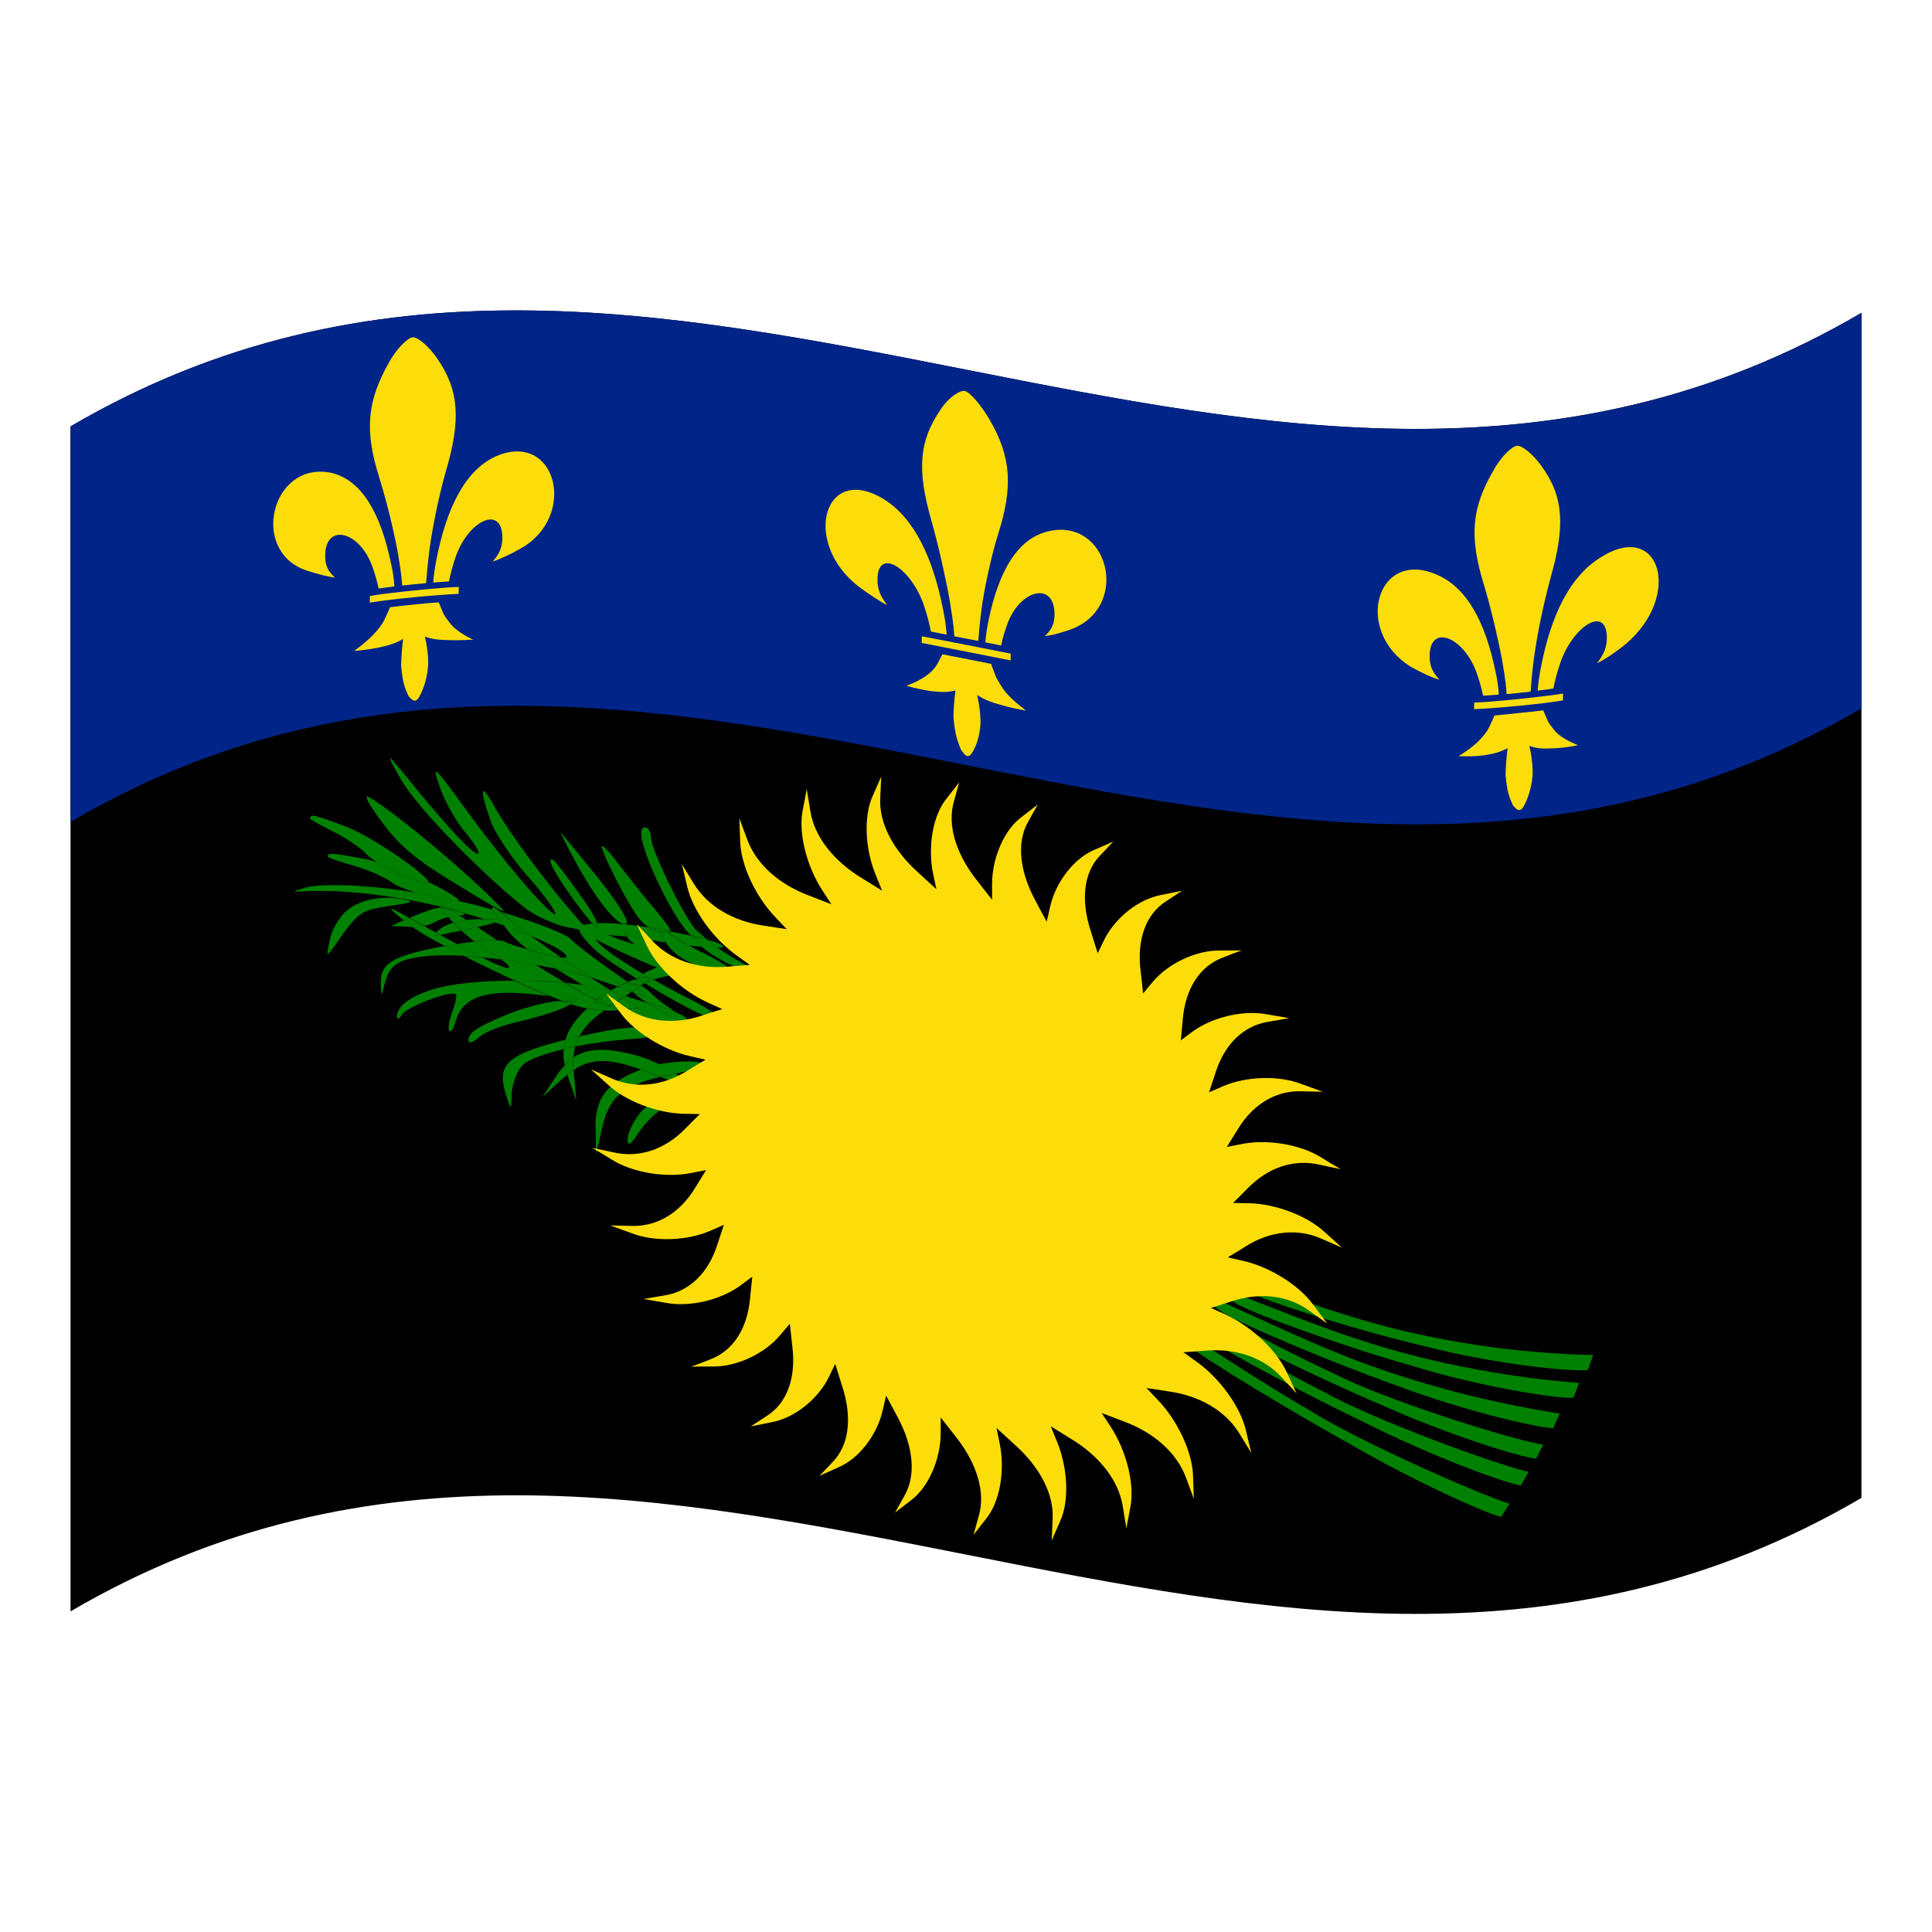 <?xml version="1.0" encoding="utf-8"?>
<!-- Generator: Adobe Illustrator 24.2.0, SVG Export Plug-In . SVG Version: 6.00 Build 0)  -->
<svg version="1.1" id="Layer_1" xmlns="http://www.w3.org/2000/svg" xmlns:xlink="http://www.w3.org/1999/xlink" x="0px" y="0px"
	 viewBox="0 0 1260 1260" style="enable-background:new 0 0 1260 1260;" xml:space="preserve">
<style type="text/css">
	.st0{fill:#002488;}
	.st1{fill:#008000;}
	.st2{fill:#FCDD09;}
</style>
<g>
	<path d="M46,278.1v772.8c389.3-228,778.7,153.9,1168-74V204C824.7,432,435.3,50.2,46,278.1z"/>
	<path class="st0" d="M46,278.1v257.9c389.3-228,778.7,153.9,1168-74V204.1C824.7,432,435.3,50.2,46,278.1z"/>
	<path class="st1" d="M416.2,616.3c-5.4-0.8-17.8-5.5-27.4-9.8c-9.6-4.3-17.7-7.4-18.2-6.8c-1.9,1.7-1.3,2.1,19.9,13.9
		c17.7,9.7,68.2,30.8,68.2,27.5C459,637.2,425.6,617.4,416.2,616.3z"/>
	<path class="st1" d="M436.4,608.2c0.4-0.1,0.8-0.4,0.8-0.8l-2.3-0.4L436.4,608.2z"/>
	<path class="st1" d="M434.9,606.8l2.3,0.4c0.1-1.7-3.3-5.9-10.9-15.2c-7.9-9-18.3-22.5-23.8-29.7c-5.5-7.2-10.1-11.9-10.1-10.4
		c0,3.9,14.1,32.1,22.4,44.4c2.1,3.3,4.8,6.1,8,8.4c2.6,0.4,5.3,0.8,8,1.4C429.7,602.5,430.7,603.1,434.9,606.8z"/>
	<path class="st1" d="M431.3,608c-0.2-0.7-0.5-1.4-0.6-1.9c-2.8-0.5-5.5-0.9-8-1.4c2.4,1.7,5.3,2.8,8.2,3.2L431.3,608z"/>
	<path class="st1" d="M389.5,602c-1,0-2.1,0.1-3,0.2c1.4,1.5,2.5,2.3,3.1,2.3C390.2,604.5,390.1,603.6,389.5,602z"/>
	<path class="st1" d="M362.5,631.8c8.4,1.8,16.4,3.8,22.9,5.8c-6.4-4.2-13-8.7-19.5-13.1c-4.7-0.7-13.5-2.9-21.4-5
		C350.3,623.7,356.2,627.9,362.5,631.8z"/>
	<path class="st1" d="M380.4,603.4c-2.3-2.6-4.5-5.1-6.7-7.8c-17-19.2-43-54.4-51.2-69.5c-9.1-16.6-10.1-12.3-2.6,9
		c2.9,8.5,14.4,25.5,25.5,37.8c11.2,12.7,18.4,23.4,16.6,23.3c-4.6-0.3-34.9-36.3-56.5-66c-23.5-32.4-24.5-33.1-18-15.1
		c3.2,8.7,10.4,21.5,16.6,28.4c5.8,7.2,9.4,13.2,7.6,13.3c-3.6,0.1-19.5-17.2-39.3-41.2c-5.4-7-13-15.9-16.3-19.7
		c-3.6-4.2-1,1.6,5.5,12.6c11.1,19.4,56.5,65,81.8,84.4c6.9,5,19.1,10.4,26.7,11.8c2.6,0.5,5.3,1,7.8,1.6c0-0.2-0.1-0.3-0.1-0.5
		C377.9,604.8,378.7,604,380.4,603.4z"/>
	<path class="st1" d="M380.4,603.4c-1.6,0.6-2.6,1.5-2.6,2.5c0,0.2,0.1,0.3,0.1,0.5c2.1,0.4,4.1,0.8,6.2,1.3
		C382.9,606.2,381.7,604.7,380.4,603.4z"/>
	<path class="st1" d="M452.5,610.1c0,0.1,0.1,0.3,0.2,0.5c1.5,0.3,2.9,0.7,4.2,1c0.4-0.5-0.7-2.1-3.3-5.4
		C451.8,605,452,606.5,452.5,610.1z"/>
	<path class="st1" d="M452.5,610.1c-0.5-3.7-0.7-5.1,1.1-3.9l-0.5-0.6c-9-11.5-28.4-51.7-28.4-58.8c0-4-1.8-7-3.9-7.2
		c-2.6-0.2-3.3,3.3-1.9,9.1c4.8,19.5,23.9,55.8,32,61.4l1.9,0.4C452.7,610.5,452.6,610.3,452.5,610.1z"/>
	<path class="st1" d="M430.7,606.1c0.2,0.5,0.4,1.2,0.6,1.9c2.4,0.2,4.1,0.4,5,0.1l-1.4-1.3C433.5,606.6,432.1,606.3,430.7,606.1z"
		/>
	<path class="st1" d="M457,611.6c1.4,0.3,2.8,0.7,3.9,1c-0.3-0.3-0.7-0.5-0.9-0.8c-2-2-4.1-3.9-6.3-5.7
		C456.2,609.5,457.5,611.1,457,611.6z"/>
	<path class="st1" d="M452.8,611.1c-0.1-0.1-0.1-0.3-0.1-0.4l-1.9-0.4c0.3,0.3,0.7,0.5,1.1,0.6L452.8,611.1z"/>
	<path class="st1" d="M452.8,611.1c2.4,0.6,3.7,0.9,4.1,0.5c-1.3-0.3-2.8-0.6-4.2-1C452.7,610.8,452.8,610.9,452.8,611.1z"/>
	<path class="st1" d="M430.7,606.1c1.3,0.2,2.8,0.5,4.2,0.7C430.7,603.1,429.7,602.5,430.7,606.1z"/>
	<path class="st1" d="M399.1,646.6l0.8,0.2c-0.5-0.3-1-0.6-1.4-0.9l-0.5,0.3C398.2,646.3,398.8,646.4,399.1,646.6z"/>
	<path class="st1" d="M461,612.7c-1.2-0.3-2.5-0.6-3.9-1c-0.3,0.4-1.6,0.1-4.1-0.5c0.6,1.8,2.5,4,5,6.4c3.3,0.4,6.7,0.5,10.1,0.5
		C465.2,616.1,462.7,614.3,461,612.7z"/>
	<path class="st1" d="M325.5,599.9c0.1,0.1,0.2,0.3,0.3,0.4C326,600.2,325.9,600,325.5,599.9z"/>
	<path class="st1" d="M483.7,627.8c-5.5-2.9-10.7-6.2-15.8-9.8c-3.4,0-6.7-0.2-10.1-0.5c3,2.6,6.2,4.9,9.7,6.9
		c7.8,4.7,17.8,9,22.9,10C496.4,635.5,494.9,633.7,483.7,627.8z"/>
	<path class="st1" d="M369.2,635.8c4,2.3,7.6,4.6,10.8,6.7c6.1,0.8,12.1,2.1,17.9,3.8l0.5-0.3c-4.1-2.5-8.4-5.4-13.1-8.4
		c-6.5-1.9-14.3-4-22.9-5.8C364.8,633.2,367,634.5,369.2,635.8z"/>
	<path class="st1" d="M391.1,650.6c2.2-1.6,4.4-3,6.8-4.4c-5.9-1.7-11.8-2.9-17.9-3.8C383.9,644.9,387.6,647.7,391.1,650.6z"/>
	<path class="st1" d="M416,642.3c-0.7-0.2-1.4-0.4-2.3-0.5C413.8,642.4,414.5,642.6,416,642.3z"/>
	<path class="st1" d="M413.7,641.8c0.7,0.1,1.5,0.3,2.3,0.5c1.4-0.3,2.9-0.7,4.2-1.3c-1.4-0.9-3-1.8-4.4-2.7h-0.1
		c-0.3,0.3-0.6,0.7-0.9,1.2C414.1,640.1,413.8,640.9,413.7,641.8z"/>
	<path class="st1" d="M413.7,641.8c0.1-0.8,0.4-1.6,0.9-2.3c0.3-0.4,0.6-0.8,0.9-1.2c-2.2,0.6-4.2,1.4-6.2,2.2
		c0.6,0.4,1.3,0.8,2,1.3C412.1,641.6,412.9,641.6,413.7,641.8z"/>
	<path class="st1" d="M441.8,631c-0.5,0.5-2.8-0.2-5.8-1.7c-2,0.2-3.9,0.5-5.9,1.2c-3.7,1.1-7.3,2.6-10.5,4.6
		c2.1,1.3,4.2,2.4,6.4,3.7c6.4-2,14.2-3.3,18.7-3c10.1,0.7,10.1,0.7,3.7-4c-2.1-1.4-4.5-2.2-7.1-2.3
		C442,630.1,442.2,630.7,441.8,631z"/>
	<path class="st1" d="M287.1,609.8l-2.8-1.5C282.5,610.1,283,610.5,287.1,609.8z"/>
	<path class="st1" d="M288.6,591.8c1.4,0.3,2.9,0.7,4.2,1l-1.6-0.9C290.2,591.8,289.4,591.7,288.6,591.8z"/>
	<path class="st1" d="M298.2,593.9c-2.3-0.9-4.6-1.7-7.1-2.1l1.6,0.9c2.7,0.7,5.5,1.4,8,2.1C300.1,594.7,299.3,594.3,298.2,593.9z"
		/>
	<path class="st1" d="M415.7,638.2L415.7,638.2L415.7,638.2L415.7,638.2z"/>
	<path class="st1" d="M363.2,701.2c-3.1,4.7-6.3,9.4-9.4,14.2c4-3.7,8-7.4,12.1-11c1.4-1.3,2.8-2.4,4.1-3.6
		c-0.7-2.1-1.2-4.2-1.6-6.1C366.4,696.8,364.7,698.9,363.2,701.2z"/>
	<path class="st1" d="M460.3,695c0-3.3-17-3.7-30.4-0.9c3.8,1.9,7.4,3.9,11,6.1C451.9,697.9,460.3,695.6,460.3,695z"/>
	<path class="st1" d="M370.2,701.6c1.9,5.5,3.8,11,5.7,16.5l-1.5-16.5c-0.1-1.3-0.2-2.5-0.3-3.8c-1.3,0.8-2.7,1.9-4,2.9
		C370,701.1,370.1,701.4,370.2,701.6z"/>
	<path class="st1" d="M418.2,697.5c-22.6,8.5-30.1,18.9-29.8,38l0.4,17.2c1.2-5.2,2.5-10.6,3.6-15.9c4.4-20.6,12.8-28.5,38.3-34.5
		c-2.3-0.8-4.7-1.8-7.2-2.7C421.7,698.9,420,698.2,418.2,697.5z"/>
	<path class="st1" d="M418.2,697.5c1.8,0.6,3.5,1.3,5.4,2c2.5,0.9,4.9,1.9,7.2,2.7c1.4-0.3,3-0.7,4.6-1c1.9-0.4,3.7-0.7,5.5-1.2
		c-3.5-2.2-7.2-4.3-10.9-6.1c-2.8,0.5-5.6,1.3-8.2,2.2C420.5,696.7,419.4,697.2,418.2,697.5z"/>
	<path class="st1" d="M374,697.9c11.8-7.9,23.3-7.8,44.3-0.3c1.1-0.4,2.3-0.8,3.4-1.3c2.7-0.9,5.5-1.7,8.2-2.2
		c-4.9-2.5-10.2-4.5-15.7-6c-19.1-5-31.1-4.6-40.4,1.7C373.7,692.5,373.8,695.2,374,697.9z"/>
	<path class="st1" d="M430.8,702.4c10.4,4,18.3,6.6,18.6,6.2c0.9-1.3-2.9-4.7-8.7-8.4c-1.8,0.4-3.6,0.7-5.5,1.2
		C433.8,701.6,432.2,702.1,430.8,702.4z"/>
	<path class="st1" d="M412.3,677.6c8.7-0.3,14.4-2.2,13.4-4.1c-2.9-4.8-14.4-5-46.6,2.1l-1.3,0.3c-1.1,2.1-2,4.3-2.6,6.5
		C387.4,680.1,399.8,678.4,412.3,677.6z"/>
	<path class="st1" d="M263.5,586.6c-15.1-3-30.3,0.4-38.5,8.4c-4.3,4-9.1,12.4-10.1,18.7c-2.2,10.8-2.2,10.8,3.6,2.8
		c15.1-21.7,16.3-22.7,34.9-25.6C268.6,588.8,270.7,588,263.5,586.6z"/>
	<path class="st1" d="M408.1,602.6c2.9-0.8-3.6-11.9-17.7-29.6c-12.6-15.5-23.5-28.8-24.5-29.9s2.9,6.9,8.7,17.5
		C388.4,586.3,402.4,604,408.1,602.6z"/>
	<path class="st1" d="M296,575.6c17,10.5,31.7,19.3,32.4,18.6c0.7-0.7-20-20.8-41.6-39c-21.6-18.5-44.2-35.2-47.1-35.7
		c-2.2-0.4,2.5,7.8,10.8,18.5C261.1,552.1,272.9,561.7,296,575.6z"/>
	<path class="st1" d="M470.6,634.7c13.1,2.8,7.1-3.8-11.2-12.8c-3.7-1.7-7.3-3.6-10.7-5.6c-4.3-0.6-9.3-1.3-14.7-2.2
		C439.1,623.4,452.7,630.8,470.6,634.7z"/>
	<path class="st1" d="M432,717.8c-4.3-0.4-10.8,3.2-15.1,8.8c-4.3,5.4-7.6,12.6-7.6,16.5c0,4.6,1.9,3.8,6.9-4
		c4-6.1,10.8-12.9,15.1-15.6C439.7,718.6,439.7,718.6,432,717.8z"/>
	<path class="st1" d="M368.3,694.7c1.6-1.8,3.6-3.5,5.7-4.9c0.2-2.5,0.5-4.9,1.2-7.3c-2.7,0.5-5.1,1-7.6,1.7
		C367.2,687.7,367.6,691.2,368.3,694.7z"/>
	<path class="st1" d="M279.4,575.7c0.1-0.1,0.2-0.2,0.2-0.3c-10.6-5.1-21.6-9.4-33-13C258,569,277.1,577.7,279.4,575.7z"/>
	<path class="st1" d="M279.6,575.4c0,0.1,0,0.3-0.1,0.4c-2.3,2-21.4-6.7-32.9-13.4c-3.2-0.9-6.4-1.8-9.7-2.4
		c-22.4-4.2-23.1-3.7-23.1-1.3c0,0.7,7.6,3.2,17,5.9s20.6,7.7,24.5,10.7c2.7,2.2,9.5,4.8,16.9,7.2c9,1.5,18.1,3.3,27.1,5.4
		C300.2,586.4,291.3,581,279.6,575.4z"/>
	<path class="st1" d="M368.3,694.7c0.4,2,1,4,1.6,6.1c1.3-1,2.7-2.1,4-2.9c-0.2-2.7-0.2-5.4-0.1-8.1
		C371.9,691.2,369.9,692.9,368.3,694.7z"/>
	<path class="st1" d="M379.2,584.9c-17.4-24.5-20.1-26.9-20.1-23c0,4.5,19.2,32,27.3,40.3c0.9-0.1,2-0.1,3-0.2
		C388.3,598.6,384.6,592.2,379.2,584.9z"/>
	<path class="st1" d="M257.1,593.4c-4.4-2.2-1.4,0.8,6.2,6.8l3.7-1.6C263,596.4,259.3,594.5,257.1,593.4z"/>
	<path class="st1" d="M321.3,593.3c1.8,0.5,3.6,1,5.3,1.5C321.9,591.2,320.2,590.8,321.3,593.3z"/>
	<path class="st1" d="M224,538.5c-20.6-7.8-21.3-7.4-21.8-4.8c-0.1,0.7,6.7,4.4,15.1,8.6s18.3,10.9,21.6,14.6
		c1.3,1.6,4.1,3.6,7.6,5.7c11.3,3.6,22.5,7.9,33.1,13C279.4,571,240.8,544.1,224,538.5z"/>
	<path class="st1" d="M330.5,715.7c2.9,8.6,2.9,8.2,3.2-2.8c0.4-6.1,3.6-14.7,7.2-18.3c3.4-3.4,13.1-7.1,26.7-10.4
		c0.2-2.1,0.6-4.1,1.2-6.1C328.2,688.3,323.8,695,330.5,715.7z"/>
	<path class="st1" d="M461,612.7c1.9,1.6,4.2,3.4,7,5.4C474.2,617.8,472.4,616,461,612.7z"/>
	<path class="st1" d="M367.6,684.1c2.4-0.5,4.9-1.2,7.6-1.7c0.6-2.3,1.4-4.4,2.6-6.5c-3.2,0.7-6.2,1.4-9,2.1
		C368.2,679.9,367.8,682,367.6,684.1z"/>
	<path class="st1" d="M248.4,643c0.4,7.1,0.4,7.1,2.2-0.3c3.2-13.6,8.7-17.4,29.3-19.3c7.6-0.5,15.2-0.5,22.9,0
		c-4.4-2.2-8.7-4.4-12.7-6.5C253.7,623.7,247.7,628.8,248.4,643z"/>
	<path class="st1" d="M282.7,645.1c-15.5,4.8-23.8,11.3-23.8,17.7c0,2.5,1.4,2,3.2-1c2.9-5.2,32.4-16.3,35.3-13.3
		c0.7,0.6-0.4,6.1-2.5,11.7s-2.9,10.9-1.9,12c1.1,1.4,2.9-1.6,4-5.6c4.3-15.5,17.6-21.4,49.7-18.3c3.7,0.4,7.6,0.8,11.3,1.3
		c-7-2.9-14.7-6.4-22.6-10C314,639.4,293.1,641.8,282.7,645.1z"/>
	<path class="st1" d="M365,652.8c-5.8,0.1-19.9,3.4-30.7,7.4c-23.8,9.6-28.8,13.3-28.8,18.3c0,2.1,2.6,1.7,6.5-1.7
		c3.2-3.4,15.1-8,26-10.5c10.8-2.4,23.8-6.4,28.8-8.7l5.6-2.6c-1.8-0.6-3.5-1.3-5.5-2L365,652.8z"/>
	<path class="st1" d="M420.7,640.8c1.9-1.5,3-2.4,2.9-2.6c-0.4-1.4-3.6-1.2-7.9,0.1c1.4,0.9,2.9,1.8,4.4,2.7L420.7,640.8z"/>
	<path class="st1" d="M297.8,615.6c-3.4-1.9-7-3.8-10.7-5.9c-4.1,0.7-4.6,0.3-2.8-1.5l-4.6-2.5c-1-0.6-2.1-1.3-3.2-1.9
		c-2.5,0.5-4.9,0.7-7.5,0.7c5,3.6,12.4,7.9,21,12.4h0.2C292.8,616.5,295.4,616.1,297.8,615.6z"/>
	<path class="st1" d="M297.8,615.6c-2.5,0.4-5,0.8-7.6,1.4h-0.1c4,2.1,8.2,4.3,12.7,6.5c3.7,0.2,7.6,0.5,11.6,0.8
		C309.6,621.9,304,619,297.8,615.6z"/>
	<path class="st1" d="M263.3,600.2c-2.8,1.3-5.6,2.4-8.3,3.7c3.6,0.1,7.2,0.3,10.8,0.5c1.1,0.1,2.2,0.2,3.3,0.2
		c-0.8-0.6-1.6-1.2-2.4-1.8C265.5,602,264.4,601,263.3,600.2z"/>
	<path class="st1" d="M325.9,600.3c0.7,0.9,1.5,2,2.5,3.2c6.4,2.2,12.2,4.4,17.3,6.6c-5.9-4.3-10.9-8.2-14.3-11.2
		c-1.9-1.7-3.4-2.9-4.8-4.1c-1.8-0.5-3.5-1.1-5.3-1.5c1.2,2.3,2.6,4.5,4.2,6.6C325.9,600,326,600.2,325.9,600.3z"/>
	<path class="st1" d="M368.6,641c-6-3.6-12.6-7.6-19.5-11.9c-7.3-1.4-14.8-2.5-22.2-3.4c3.9,2.8,6,5,4.8,5.5c-1.8,0.6-8-2-17.4-6.8
		c-4-0.3-7.9-0.6-11.6-0.8c10.5,5.2,21.9,10.7,33,15.9C346.6,639.4,357.7,639.9,368.6,641z"/>
	<path class="st1" d="M387.7,653.4l0.9-0.8c0.1-0.1,0.3-0.3,0.5-0.4c-4.2-1.7-11.6-5.8-20.7-11.1c-10.9-1-21.9-1.7-32.9-1.7
		c7.8,3.6,15.5,7,22.6,10c12.6,1.5,24.2,3.3,28.6,3.9L387.7,653.4z"/>
	<path class="st1" d="M366.8,652.9c1.9,0.7,3.7,1.4,5.5,2l3.5-1.7C372.8,653.1,369.8,653,366.8,652.9z"/>
	<path class="st1" d="M291.1,591.9c2.5,0.4,4.8,1,7.1,2.1c1,0.4,2,0.7,2.7,1c5.3,1.5,10.3,2.9,15.2,4.5c5.4,0,8.4,0.1,9.5,0.4
		c-1.6-2.1-3.1-4.3-4.2-6.6c-7-2-14.4-3.9-22-5.6l0,0c-1.5,1.8-15.1-1.6-27.1-5.4c-33.1-5.7-63.7-6-72.5-3.6
		c-9.7,2.9-10.1,3.1-2.2,2.6c24.2-1.4,58.2,2.3,89.7,10C286.4,589.9,287.5,589.9,291.1,591.9z"/>
	<path class="st1" d="M299.3,587.8L299.3,587.8c-9-2.1-18.1-3.9-27.1-5.4C284.1,586.2,297.7,589.7,299.3,587.8z"/>
	<path class="st1" d="M291.1,591.9c-3.6-1.9-4.7-2-3.9-0.4l1.3,0.3C289.4,591.7,290.2,591.8,291.1,591.9z"/>
	<path class="st1" d="M288.6,591.8l-1.3-0.3c0.1,0.1,0.1,0.2,0.2,0.4L288.6,591.8z"/>
	<path class="st1" d="M282.7,601.8c3-1.7,6.3-2.9,9.8-3.7c-1.8-2-3.5-4.1-4.9-6.3c-3.9,0.4-9,2.1-18.1,5.8l-2.3,0.9
		c3.1,1.7,6.4,3.5,9.6,5.2C278.8,603.5,280.8,602.7,282.7,601.8z"/>
	<path class="st1" d="M297.1,597.3c1,0,1.9-0.1,2.6-0.2c-2.8-1.8-5.1-3.2-6.9-4.2c-1.4-0.3-2.9-0.7-4.2-1l-1,0.1
		c1.5,2.2,3.2,4.3,4.9,6.3C294,597.8,295.6,597.5,297.1,597.3z"/>
	<path class="st1" d="M276.6,603.9c-3.1-1.8-6.4-3.6-9.6-5.2l-3.7,1.6c1,0.8,2.2,1.8,3.4,2.7c0.7,0.5,1.5,1.2,2.4,1.8
		C271.7,604.6,274.1,604.4,276.6,603.9z"/>
	<path class="st1" d="M416,642.3c0.6,0.2,1.2,0.4,1.9,0.6c0.9-0.6,1.9-1.3,2.6-1.9l-0.2-0.1C418.7,641.6,417.4,642,416,642.3z"/>
	<path class="st1" d="M420.1,641l0.2,0.1l0.4-0.3L420.1,641z"/>
	<path class="st1" d="M413.7,641.8c-0.8-0.1-1.6-0.1-2.4,0.1c1.4,0.9,2.8,1.9,4.1,2.7c0.8-0.5,1.6-1.1,2.3-1.6
		c-0.6-0.3-1.2-0.5-1.9-0.6C414.5,642.6,413.8,642.4,413.7,641.8z"/>
	<path class="st1" d="M386.8,653.2c-4.4-0.5-16.1-2.3-28.6-3.9c3,1.3,5.9,2.4,8.7,3.5c3,0.1,6,0.2,8.9,0.4l-3.5,1.7l1.9,0.6
		c2.9,0.9,5.9,1.7,8.9,2.1c1.5-1.4,3.1-2.8,4.8-4.3L386.8,653.2z"/>
	<path class="st1" d="M415.7,638.2L415.7,638.2c4.4-1.3,7.5-1.5,7.9-0.1c0.1,0.2-1,1.2-2.9,2.6c0.7-0.2,1.4-0.5,2.3-0.8
		c1-0.4,2.1-0.7,3.2-1.2c-2.2-1.3-4.3-2.5-6.4-3.7C418.2,636,416.9,637.1,415.7,638.2z"/>
	<path class="st1" d="M420.7,640.8l-0.4,0.3c20.2,12.3,41.7,24,45.8,23.1c4-0.8-2.2-5.8-19.5-14.3c-7.1-3.6-14-7.4-20.5-11
		c-1.1,0.3-2.3,0.7-3.2,1.2C422.1,640.2,421.4,640.5,420.7,640.8z"/>
	<path class="st1" d="M415.7,644.7c8.8,5.6,10.4,6.9-3.3,2.1c2.9,2.6,6.1,4.9,9.4,7.1c4.3,1.4,8.2,2.5,10.9,3.3
		c2.2,0.5,4.3,1.3,6.4,2c-0.5-0.4-1-0.7-1.5-1.2c-4.6-3-10.8-7.7-13.4-10.7c-1.9-1.8-4-3.4-6.4-4.4c-0.7,0.5-1.5,1-2.3,1.6
		L415.7,644.7z"/>
	<path class="st1" d="M387.7,653.4c-1.8,1.5-3.4,2.9-4.8,4.3c3.6,0.6,7.2,1,10.9,1.3c1.3-0.9,2.7-1.9,4.1-2.9
		C394.6,654.8,391.2,654,387.7,653.4z"/>
	<path class="st1" d="M393.8,659c3.1,0.2,6.1,0.1,9.2-0.2l1-0.1c-2-1-3.9-1.9-6-2.6C396.5,657,395.2,658,393.8,659z"/>
	<path class="st1" d="M421.7,654c9.2,6.1,20.9,12.5,22.4,11.3c0.9-0.8-1.4-3.5-4.9-6.1c-2.1-0.8-4.2-1.5-6.4-2
		C429.9,656.5,426.1,655.3,421.7,654z"/>
	<path class="st1" d="M382.9,657.7c-7.5,7-12.1,13.5-14.1,20.3c2.8-0.7,5.8-1.4,9-2.1c3.1-5.9,8.2-11.1,16.1-16.9
		C390.2,658.8,386.5,658.4,382.9,657.7z"/>
	<path class="st1" d="M444,665.3c-1.3,1.2-13.1-5.2-22.4-11.3c-4.3-1.4-9.1-2.9-13.7-4.4l-1.8,1.2c3.6,2.2,7.1,4.3,10.7,6.6
		c-4.3,0.4-8.7,0.9-13,1.5c0.6,0.3,1.1,0.6,1.5,0.9c9.4,5.6,45.8,10,42.5,4.7c-0.7-1.4-4.3-3.4-9.1-5.1
		C442.5,661.8,444.9,664.5,444,665.3z"/>
	<path class="st1" d="M406.2,650.7l-3.3,2.1c-1.8,1.1-3.3,2.2-4.9,3.3c2.1,0.7,4.1,1.6,6,2.6c4.3-0.5,8.7-0.9,13-1.5
		C413.4,655,409.8,652.8,406.2,650.7z"/>
	<path class="st1" d="M452.8,611.1l-0.8-0.2c-0.4-0.1-0.8-0.3-1.1-0.6c-1.1-0.2-2.3-0.5-3.5-0.7c-3.5-0.8-6.9-1.5-10.2-2.1
		c0,0.4-0.3,0.7-0.8,0.8l0.1,0.1c3.8,2.9,7.8,5.7,12.2,8.1c3.5,0.4,6.6,0.8,9.4,1C455.3,615.1,453.6,612.8,452.8,611.1z"/>
	<path class="st1" d="M300.8,595c-2.7-0.7-5.4-1.5-8-2.1c1.9,1,4.1,2.4,6.9,4.2C304,596.7,304.2,596.3,300.8,595z"/>
	<path class="st1" d="M431.3,608h-0.4c-3-0.4-5.9-1.5-8.2-3.2c-14.1-2.2-25.4-3-33.2-2.7c0.6,1.6,0.7,2.5,0.1,2.5
		c-0.6,0-1.6-0.9-3.1-2.3c-2.1,0.1-4.1,0.5-6.2,1.2c1.2,1.4,2.5,2.8,3.7,4.3c-2.1-0.4-4.1-0.8-6.2-1.3c0.5,2.8,5.7,9,11.7,14.2
		c6.2,5.1,15.7,11.3,26,17.7c1.2-1.2,2.6-2.3,4.1-3.1c-18-10.6-31.1-20-31.1-23.6c0-2,6-2.5,19.9-0.9c-2.5-4.9,6.7-3.5,12.5,1.7
		c2.9,0.4,5.9,0.8,9.1,1.5c1.3,0.2,2.6,0.4,3.8,0.6c-0.4-0.7-0.8-1.6-1.1-2.4C432.2,610.3,431.7,609,431.3,608z"/>
	<path class="st1" d="M436.4,608.2c-0.9,0.2-2.6,0.1-5-0.1c0.4,1,0.8,2.3,1.3,3.9c0.3,0.8,0.7,1.6,1.1,2.4
		c5.5,0.8,10.4,1.6,14.7,2.2c-4.2-2.4-8.3-5.1-12.2-8.1C436.5,608.2,436.5,608.2,436.4,608.2z"/>
	<path class="st1" d="M295.7,601.8c2.8-0.8,5.7-1.5,8.5-1.8c-1.6-1.1-3.2-2-4.5-2.9c-0.7,0-1.6,0.1-2.6,0.2
		c-1.5,0.2-3.1,0.5-4.6,0.9l1.8,2.1C294.6,600.7,295.1,601.3,295.7,601.8z"/>
	<path class="st1" d="M408.5,610.5c3.6,0.4,7.7,0.9,12.5,1.7C415.1,607,406,605.6,408.5,610.5z"/>
	<path class="st1" d="M300.9,606.9c-2-1.8-3.7-3.5-5.3-5.1c-3.1,0.8-6,2.2-8.5,4c-1.2,1-2.2,1.8-2.8,2.4l2.8,1.5
		c1.9-0.3,4.3-0.8,7.6-1.6C296.6,607.8,298.8,607.3,300.9,606.9z"/>
	<path class="st1" d="M325.9,600.3c-0.1-0.1-0.2-0.3-0.3-0.4c-1-0.3-4.1-0.4-9.5-0.4c2.3,0.7,4.5,1.5,6.7,2.2
		C324,601.4,325,600.9,325.9,600.3z"/>
	<path class="st1" d="M304.3,600c-2.9,0.4-5.8,0.9-8.5,1.8c1.5,1.7,3.3,3.4,5.3,5.1c3.4-0.7,7-1.6,10.4-2.3
		C308.7,602.8,306.4,601.4,304.3,600z"/>
	<path class="st1" d="M344.4,619.3c7.8,2.2,16.7,4.4,21.4,5c-7.2-4.9-14.1-9.9-20.1-14.3c-5.1-2.1-11-4.4-17.3-6.6
		c1.1,1.5,2.4,2.9,3.7,4.6C334.5,611.1,339,615.1,344.4,619.3z"/>
	<path class="st1" d="M311.3,604.6c-3.3,0.7-6.9,1.6-10.4,2.3c2.7,2.4,5.6,4.9,8.5,7.1c4.9-0.6,9.9-0.8,14.8-0.8
		c-2.6-1.7-5-3.4-7.5-5C314.8,606.9,313,605.8,311.3,604.6z"/>
	<path class="st1" d="M309.5,614.1c-3.6,0.4-7.5,0.9-11.6,1.6c6.2,3.4,11.7,6.3,16.5,8.7c4.1,0.4,8.3,0.8,12.6,1.4
		c-2-1.4-4.3-3-7-4.6C316.3,619,312.7,616.6,309.5,614.1z"/>
	<path class="st1" d="M328.3,603.5c-0.9-1.2-1.8-2.2-2.5-3.2c-0.9,0.6-2,1.1-3.1,1.3C324.7,602.2,326.6,602.8,328.3,603.5z"/>
	<path class="st1" d="M304.3,600c2.2,1.4,4.4,2.9,7,4.6c3.4-0.7,6.5-1.5,8.7-2.1c1.1-0.3,2.1-0.6,2.9-0.8c-2.2-0.7-4.4-1.5-6.7-2.2
		h-3.7C309.7,599.5,307,599.6,304.3,600z"/>
	<path class="st1" d="M345.7,610.1c16.1,6.7,25.6,12.4,23.5,14.3c-0.3,0.3-1.5,0.2-3.3,0c6.5,4.5,13.1,8.9,19.5,13.1
		c1.9,0.5,3.5,1,5.1,1.6c4.7,1.7,8.9,3,12.5,4.3c2.2-1.1,4.3-2.1,6.5-2.9c-14.9-10.2-33.2-23.6-37-27.8c-2.7-3.2-21.5-10.8-45.8-18
		c1.3,1,3,2.4,4.8,4.1C334.8,601.9,339.8,605.8,345.7,610.1z"/>
	<path class="st1" d="M402.9,643.5c-1.5,0.7-3.1,1.6-4.5,2.4c0.5,0.3,1,0.6,1.4,0.9l8.1,2.7l4.1-2.7L402.9,643.5z"/>
	<path class="st1" d="M412.4,646.8c13.8,4.8,12.1,3.5,3.3-2.1l-0.2-0.2C414.4,645.2,413.4,646,412.4,646.8L412.4,646.8z"/>
	<path class="st1" d="M436.1,629.3c3,1.5,5.1,2.2,5.8,1.7c0.4-0.3,0.2-0.9-0.3-1.7C439.8,629.1,437.9,629.1,436.1,629.3z"/>
	<path class="st1" d="M309.5,614.1c3.3,2.6,6.8,4.9,10.5,7c2.7,1.7,5,3.3,7,4.6c7.3,0.9,14.9,2.1,22.2,3.4
		c-8.1-5.1-16.7-10.6-24.8-15.9C319.2,613.1,314.3,613.4,309.5,614.1z"/>
	<path class="st1" d="M410.8,645c0.4,0.6,0.8,1.2,1.4,1.7c1.1-0.7,2.2-1.5,3.2-2.2c-1.3-0.8-2.7-1.8-4.1-2.7
		C410.2,642.2,409.8,643.3,410.8,645z"/>
	<path class="st1" d="M412.2,646.8L412.2,646.8c-0.5-0.5-0.9-1-1.3-1.7c-1-1.8-0.6-2.7,0.5-3.1c-0.6-0.4-1.3-0.8-2-1.3
		c-2.1,0.8-4.3,1.9-6.5,2.9L412.2,646.8z"/>
	<path class="st1" d="M412.2,646.8l0.2,0.1L412.2,646.8L412.2,646.8z"/>
	<path class="st1" d="M408.7,610.8c2.2,3.9,18.4,14.2,27.4,18.5c1.9-0.2,3.6-0.1,5.5,0c-0.9-1.5-3.3-3.6-6.2-5.6
		c-4.6-3-10.8-7.6-13.4-10.7c-0.3-0.3-0.6-0.6-1-0.9c-4.7-0.7-8.9-1.3-12.5-1.7C408.5,610.6,408.7,610.7,408.7,610.8z"/>
	<path class="st1" d="M344.4,619.3c-7.1-2-13.4-4-15.2-5.2c-0.5-0.5-2.3-0.7-4.9-0.8c8.1,5.4,16.7,10.8,24.8,15.9
		c4.5,0.8,9.1,1.7,13.4,2.6C356.2,627.9,350.3,623.7,344.4,619.3z"/>
	<path class="st1" d="M380,642.4c-3.6-0.5-7.4-1-11.4-1.5c9.1,5.4,16.4,9.5,20.7,11.1c0.6-0.5,1.2-1,1.9-1.6
		C387.6,647.7,383.9,644.9,380,642.4z"/>
	<path class="st1" d="M399.9,646.8l-0.8-0.2c-0.4-0.1-0.8-0.2-1.2-0.4c-2.4,1.4-4.6,2.8-6.8,4.4c1.4,1.4,2.1,2.2,1.5,2.3
		c-0.5,0.1-1.8-0.1-3.5-0.8c-0.2,0.1-0.3,0.3-0.5,0.4l-0.9,0.8c3.5,0.5,6.9,1.5,10.2,2.6c1.5-1,3.2-2.1,4.9-3.3l3.3-2.1l-3.1-1.9
		C402.1,648.2,401,647.6,399.9,646.8z"/>
	<path class="st1" d="M392.7,653c0.5-0.1-0.1-0.9-1.5-2.3c-0.6,0.5-1.3,1-1.9,1.6C390.9,652.8,392.2,653.1,392.7,653z"/>
	<path class="st1" d="M403.2,648.8l3.1,1.9l1.8-1.2l-8.1-2.7C401,647.6,402.1,648.2,403.2,648.8z"/>
	<path class="st1" d="M785.7,865c-10.2-5.2-10.9-1-2.6,5.2c10.9,8.4,68.9,39.5,109.7,58.9c40.5,20.3,87.8,37.9,99.1,39.7
		c1.1-2,2.7-4.9,5-8.9c-20.5-4.5-101.5-34.1-133.8-52.3C835.3,893.8,795.9,870.4,785.7,865z"/>
	<path class="st1" d="M792.4,856.6c-10.3-4.8-10.9-0.6-2.4,5.4c11.1,8,69.9,36.9,111.3,54.4c41.1,18.5,89.1,33.7,100.5,34.9
		c1-2.1,2.6-5,4.7-9.1c-20.8-3.3-102.8-29.1-135.5-45.9C842.7,883.5,802.7,861.7,792.4,856.6z"/>
	<path class="st1" d="M778.2,872.6c-10-5.8-10.9-1.7-2.9,5c10.5,8.9,67.3,43.2,107,65.2c39.4,22.8,85.6,43.8,96.7,46.5
		c1.2-2,3-4.7,5.5-8.6c-20-6.1-99.3-41.2-130.7-61.1C826.5,904,788.2,878.5,778.2,872.6z"/>
	<path class="st1" d="M815.7,836.7c-10.7-3.3-10.7,1.1-1.6,5.8c11.8,6.4,73.1,25.8,116.5,35.8c43.1,11.1,93.3,16.5,105,15.2
		c0.7-2.2,1.9-5.4,3.4-9.8c-22-0.5-44-2.2-65.8-5.1c-28.3-3.7-58.2-10.2-75.3-15.1C868.3,855.6,826.4,840,815.7,836.7z"/>
	<path class="st1" d="M799.3,850.1c-10.5-4.3-10.9,0-2.2,5.6c11.4,7.5,71.3,32.9,113.5,47.8c41.9,15.9,90.8,27.6,102.4,27.9
		c0.9-2.1,2.3-5.1,4.2-9.5c-21.7-3.4-43.2-7.8-64.4-13.2c-27.7-7-56.9-16.8-73.5-23.5C850.6,874.1,809.8,854.5,799.3,850.1z"/>
	<path class="st1" d="M808.5,844.7c-10.6-3.7-10.8,0.6-1.8,5.7c11.7,6.8,72.4,28.7,115.4,40.7c42.6,13.1,92.4,21.1,104,20.5
		c0.8-2.2,2.1-5.2,3.8-9.7c-21.9-1.7-43.8-4.5-65.3-8.5c-28.1-5-57.7-12.9-74.7-18.6C860.6,865.7,819.1,848.5,808.5,844.7z"/>
	<path class="st2" d="M649.6,931.2L649.6,931.2L649.6,931.2z"/>
	<path class="st2" d="M862.2,808c4.3,1.9,8.7,3.8,13,5.7c-3.7-3.4-7.5-6.7-11.2-10.1c-11.6-10.8-32.4-18.6-49.7-18.9
		c-3.4,0-6.8-0.1-10.1-0.2c3.2-3.1,6.4-6.3,9.5-9.5c13.4-13.8,30.4-19.3,47-15.4c4.5,1,9.1,2,13.7,2.9c-4.3-2.5-8.7-5.1-13-7.8
		c-13.5-8.4-35-11.9-51.6-8.6c-3.2,0.6-6.5,1.3-9.7,1.9l7.1-11.4c9.9-16.5,25-25.5,41.7-24.9c4.6,0.1,9.2,0.2,13.8,0.3
		c-4.7-1.7-9.4-3.4-14.1-5.1c-14.7-5.7-36-5-51.2,1.6c-3,1.3-5.9,2.6-8.9,3.9c1.4-4.3,2.9-8.6,4.3-13c5.9-18.6,18.4-30.6,34.7-33.1
		c4.4-0.7,8.9-1.5,13.3-2.3c-4.8-0.8-9.8-1.7-14.6-2.5c-15.3-2.9-35.6,1.8-48.6,11.4l-7.5,5.6c0.4-4.6,0.9-9.3,1.3-14
		c1.8-19.9,11.1-34.4,26.1-40c4.1-1.6,8.1-3.2,12.3-4.7c-4.8,0.1-9.7,0.1-14.5,0.1c-15.3-0.1-33.6,8.4-43.8,20.8l-6,7.2
		c-0.5-4.8-1-9.7-1.6-14.5c-2.6-20.6,3.4-37.1,16.4-45.5c3.6-2.3,7.1-4.7,10.7-7c-4.6,0.9-9.2,1.9-13.8,2.8
		c-14.6,2.7-30.1,14.9-37.2,29.5l-4.1,8.5l-4.5-14.4c-6.7-20.4-4.6-38.4,6-49.3l8.7-9.2c-4.1,1.8-8.2,3.7-12.5,5.5
		c-13.2,5.6-25.2,21-28.8,37.3c-0.7,3.2-1.4,6.3-2.2,9.5c-2.5-4.5-4.8-9.1-7.3-13.7c-10.5-19.4-12.4-38.2-4.7-51.6l6.2-11.1
		l-10.5,8.1c-11.3,8.3-19.3,26.6-19.3,43.9v10.1c-3.2-4.1-6.5-8.3-9.7-12.4c-13.9-17.5-19.6-36.3-15.2-51.6l3.5-12.6l-8.2,10.5
		c-8.9,10.8-12.5,31.2-8.9,48.9l2.2,10.3c-3.9-3.6-7.8-7-11.6-10.6c-16.7-14.9-26-32.7-25-49.1l0.6-13.7c-1.9,4.2-3.7,8.3-5.5,12.5
		c-6,13-5.2,34.5,2,51.8l4.1,10.1c-4.4-2.7-8.8-5.5-13.2-8.2c-18.7-11.3-31.2-27.4-33.7-44.2c-0.7-4.6-1.5-9.3-2.3-14
		c-0.8,4.6-1.6,9.2-2.6,13.9c-2.9,14.6,2.4,36.2,12.7,52.1l6,9.2c-4.6-1.8-9.4-3.6-14-5.4c-20-7.4-35-20.6-41-37.1l-5-13.5
		c0.2,4.8,0.3,9.8,0.5,14.6c0.3,15.4,9.8,36,22.8,49.7l7.6,8c-4.7-0.7-9.6-1.5-14.3-2.2c-20.4-2.8-37.4-12.7-46.5-27.8l-7.6-12.4
		c1.1,4.8,2.4,9.7,3.5,14.6c3.5,15.3,16.8,33.8,31.9,44.7c2.9,2.1,5.9,4.2,8.9,6.4c-4.6,0.3-9.4,0.6-14,1.1
		c-19.9,1.8-38.1-4.3-49.9-17.2c-3.3-3.6-6.6-7-9.9-10.6l6.4,13.6c6.6,14.5,23.1,29.9,39.7,37.5c3.2,1.5,6.5,2.9,9.7,4.4
		c-4.3,1.4-8.8,2.7-13.1,4.2c-18.4,6.2-37.1,4.2-51.1-6.1c-3.9-2.8-7.7-5.6-11.6-8.3c3,4,6.1,8.1,9.1,12.2
		c9.3,12.9,28.3,24.7,45.7,28.7c3.4,0.7,6.8,1.6,10.1,2.3c-3.8,2.3-7.7,4.6-11.5,7c-16.3,10.3-34.5,12.2-50.2,5
		c-4.3-1.9-8.7-3.8-13-5.7c3.7,3.4,7.5,6.7,11.2,10.1c11.6,10.8,32.4,18.6,49.7,18.9c3.4,0,6.8,0.1,10.1,0.2
		c-3.2,3.2-6.4,6.3-9.5,9.5c-13.4,13.8-30.4,19.3-47,15.4c-4.5-1-9.2-2-13.7-2.9c4.3,2.5,8.7,5.1,13,7.8c13.5,8.4,35,11.9,51.6,8.6
		c3.2-0.6,6.5-1.3,9.7-1.9c-2.4,3.8-4.7,7.7-7.1,11.5c-9.9,16.5-25,25.5-41.7,24.9c-4.6-0.1-9.2-0.2-13.8-0.3
		c4.7,1.7,9.4,3.4,14.1,5.1c14.7,5.7,36,5,51.2-1.6l8.9-3.9c-1.4,4.3-2.9,8.7-4.3,13c-5.9,18.6-18.4,30.6-34.7,33.1
		c-4.4,0.7-8.9,1.5-13.3,2.3c4.8,0.8,9.8,1.7,14.6,2.5c15.3,2.9,35.6-1.8,48.6-11.4c2.5-1.9,5-3.8,7.6-5.7l-1.4,14
		c-1.8,20-11.1,34.4-26.1,40c-4.1,1.6-8.1,3.2-12.3,4.7c4.8-0.1,9.7-0.1,14.5-0.1c15.3,0.1,33.6-8.4,43.8-20.8l6-7.1
		c0.5,4.8,1.1,9.7,1.6,14.5c2.6,20.6-3.3,37.1-16.4,45.5c-3.6,2.3-7.1,4.7-10.7,7c4.6-0.9,9.2-1.9,13.8-2.8
		c14.6-2.7,30.1-14.9,37.2-29.5l4.1-8.5c1.5,4.7,3,9.6,4.5,14.4c6.7,20.4,4.6,38.4-6,49.4l-8.7,9.2l12.4-5.6
		c13.2-5.6,25.2-21,28.8-37.3l2.2-9.4c2.5,4.5,4.8,9.1,7.3,13.6c10.5,19.4,12.4,38.2,4.7,51.6c-2.1,3.7-4.1,7.3-6.2,11.1l10.5-8.1
		c11.2-8.3,19.3-26.6,19.3-43.9v-10.1l9.7,12.4c13.9,17.5,19.6,36.3,15.2,51.6l-3.5,12.6c2.7-3.5,5.5-7,8.2-10.5
		c8.9-10.8,12.5-31.2,8.9-48.9c-0.7-3.5-1.4-6.8-2.1-10.3l0,0l0,0l11.6,10.6c16.7,14.8,26,32.7,25,49.1c-0.2,4.5-0.4,9-0.6,13.6
		c1.9-4.2,3.7-8.3,5.5-12.5c6-13,5.1-34.5-2-51.8l-4.1-10.1c4.4,2.7,8.8,5.5,13.2,8.2c18.8,11.3,31.2,27.4,33.8,44.3
		c0.7,4.6,1.5,9.3,2.3,14c0.8-4.6,1.8-9.2,2.6-13.9c2.9-14.6-2.4-36.2-12.7-52.1c-2-3-4-6.2-6-9.2c4.7,1.8,9.4,3.6,14.1,5.4
		c20,7.3,35,20.6,41,37.1c1.6,4.5,3.4,9,5,13.5c-0.2-4.9-0.3-9.8-0.5-14.6c-0.3-15.4-9.8-36-22.8-49.7c-2.6-2.6-5-5.4-7.6-8
		c4.7,0.7,9.6,1.5,14.3,2.2c20.4,2.8,37.4,12.7,46.5,27.8c2.6,4.1,5,8.3,7.6,12.4c-1.2-4.8-2.4-9.7-3.5-14.6
		c-3.5-15.3-16.8-33.8-31.9-44.7c-3-2.1-5.9-4.2-8.9-6.4c4.6-0.3,9.4-0.6,14-1c19.9-1.8,38.1,4.3,49.9,17.2c3.3,3.6,6.6,7,9.9,10.6
		l-6.4-13.7c-6.6-14.5-23.1-29.9-39.7-37.6c-3.2-1.5-6.5-2.9-9.7-4.4c4.3-1.4,8.7-2.7,13.1-4.2c18.4-6.2,37.1-4.2,51.1,6.1
		c3.9,2.8,7.7,5.6,11.6,8.3c-3-4-6-8.1-9.1-12.2c-9.3-12.9-28.3-24.7-45.7-28.7c-3.4-0.7-6.8-1.6-10.1-2.3c3.8-2.3,7.7-4.6,11.5-7
		C828.3,802.7,846.5,800.9,862.2,808z"/>
	<path class="st2" d="M619.4,391.8c2.9,17.7,2.6,19.3,3,23.2c3.6,0.7,11.7,2.3,15.6,3c0.5-5.9,1-12.6,2.3-21.8
		c1.4-10.7,5.9-32.9,10.7-48c9.5-30.1,8.9-49.9-5.9-75c-5.5-9.3-12.6-17.5-15.9-18.2c-3.3-0.6-10.6,4.2-15.5,11.7
		c-14.2,20.6-16,38.9-6.2,73.1C612.1,355.8,617.2,379.2,619.4,391.8z"/>
	<path class="st2" d="M659.1,430.7c0-3.5,0.1-1.7,0.1-4.4c-10-2-48.1-9.5-58-11.3c0,1.8,0,2.7-0.1,4.3
		C617.4,422.4,645.7,428.1,659.1,430.7z"/>
	<path class="st2" d="M603.4,397.4c1.5,4.7,2.8,9.6,3.7,14.5c4.2,0.8,6,1.2,10.3,2c-0.4-5.2-1.1-10.5-2.2-15.6
		c-6.6-34.1-18.7-60.3-38.9-72.8c-38.9-23.8-53.6,28.1-16.4,57c6.7,5,14.9,10.4,18.7,12.1c-3.1-4.2-6-8.4-6.3-15.1
		C571.3,355.3,595.3,370.3,603.4,397.4z"/>
	<path class="st2" d="M653.5,448.2c-4.7-7.5-3.7-6.1-7.1-15.2c-4.1-1-25.1-4.9-31.8-6.3c-3.6,6.9-4,8.5-8.5,12.4
		c-5.9,5.1-15,8.1-15,8.1c5.2,1.6,10.4,2.6,15.7,3.5c7.5,0.9,11.7,0.8,16.3-0.4c-0.7,5.8-1.2,11.5-1.3,17.3
		c1.1,11.8,2.4,14.9,4.8,21.1c3.4,5.4,5.4,5.8,7.9,1.4c2.7-5,4.5-10.3,5-18.9c-0.2-6.5-0.5-9.6-2.2-17.9c5.3,3.3,8.5,4.5,16.4,6.7
		c5,1.5,10.2,2.5,15.3,3.4C669,463.1,658.2,455.7,653.5,448.2z"/>
	<path class="st2" d="M683.7,346.5c-20.2,4.7-32.3,26.1-38.9,57.6c-1,4.9-1.8,9.9-2.2,14.8c4.3,0.8,6.1,1.3,10.3,2.1
		c0.9-4.4,2.2-8.8,3.7-13c8.1-24,32.1-29.7,31.1-5.9c-0.4,6.5-3.2,9.8-6.3,12.7c3.9-0.2,12.1-2.4,18.7-5
		C737.2,394.3,722.6,337.4,683.7,346.5z"/>
	<path class="st2" d="M299.1,387.3c0-3.5,0.1-1.7,0.1-4.5c-10,0.1-48.1,4-58,5.9c0,1.8,0,2.7-0.1,4.3
		C257.3,390.4,285.5,387.9,299.1,387.3z"/>
	<path class="st2" d="M259.3,359.6c2.9,16.9,2.6,18.5,3,22.3c3.6-0.4,11.7-1.3,15.6-1.6c0.5-6,1-12.9,2.3-22.5
		c1.4-11.1,5.9-34.5,10.7-50.8c9.5-32.6,8.9-52.2-5.9-73.4c-5.5-7.9-12.7-14-15.9-13.6c-3.2,0.3-10.6,7.5-15.5,16.5
		c-14.2,25.2-16,44.3-6.2,75.1C252.2,327.3,256.2,343.4,259.3,359.6z"/>
	<path class="st2" d="M293.3,406.2c-4.7-6.2-3.7-5.1-7.1-13.3c-4.1,0-25.1,2.2-31.8,3.1c-3.6,8.1-4,9.8-8.5,15.2
		c-5.9,7.1-15,13.3-15,13.3c5.3-0.3,10.5-1.1,15.7-2.1c7.5-1.6,11.7-3,16.3-5.7c-1.2,9.1-1.3,17.7-1.3,17.7
		c1.1,11.4,2.4,14.2,4.8,19.5c3.4,4.3,5.4,4.2,7.9-1.1c3.1-6.4,4.7-13.3,5-20.4c-0.1-5.8-0.8-11.5-2.2-17.2
		c5.3,1.8,8.5,2.1,16.4,2.3c5.1,0.1,10.2,0,15.3-0.4C308.8,417.4,298,412.5,293.3,406.2z"/>
	<path class="st2" d="M243.2,370.6c1.5,4.3,2.8,8.7,3.7,13.2c4.2-0.5,6-0.8,10.3-1.4c-0.3-5-1-10.1-2.2-15
		c-6.6-31.9-18.7-54.3-38.9-59c-38.9-8.2-53.6,50.9-16.4,63.6c6.7,2.2,14.9,4.4,18.7,4.6c-3.1-2.9-6-6.1-6.3-12.6
		C211.1,340.1,235.1,345.9,243.2,370.6z"/>
	<path class="st2" d="M323.6,297.5c-20.2,9-32.3,33.7-38.9,67c-1,5.1-1.8,10.3-2.2,15.4c4.3-0.3,6.1-0.4,10.3-0.7
		c0.9-4.7,2.2-9.3,3.7-14c8.1-26.2,32.1-37.1,31.1-13c-0.4,6.6-3.2,10.4-6.3,14c3.9-1.1,12.1-4.9,18.7-8.7
		C377.1,336.1,362.5,280.8,323.6,297.5z"/>
	<path class="st2" d="M1043.9,363.5c-20.2,12.5-32.3,37.7-38.9,71.4c-1,5.1-1.8,10.3-2.2,15.5c4.3-0.5,6.1-0.7,10.3-1.4
		c0.9-4.8,2.2-9.6,3.7-14.3c8.1-26.7,32.1-41.4,31.1-17.3c-0.4,6.7-3.2,10.9-6.3,15.1c3.9-1.7,12.1-7.1,18.7-12.5
		C1097.4,388.5,1082.8,338.8,1043.9,363.5z"/>
	<path class="st2" d="M1019.3,456.8c0-3.5,0.1-1.7,0.1-4.5c-10,1.8-48.1,5.8-58,5.9c0,1.8,0,2.7-0.1,4.3
		C977.6,461.8,1005.7,459.1,1019.3,456.8z"/>
	<path class="st2" d="M979.6,430.3c2.9,16.9,2.6,18.6,3,22.4c3.6-0.3,11.7-1.2,15.6-1.6c0.5-6,1-12.9,2.3-22.6
		c2.5-17.3,6.1-34.4,10.7-51.5c9.5-33.4,8.9-52.8-5.9-73.1c-5.5-7.6-12.6-13.5-15.9-13.2c-3.3,0.3-10.6,7.2-15.4,16.1
		c-14.2,24.4-16,42.9-6.2,74.7C972.3,396.2,977.4,418.3,979.6,430.3z"/>
	<path class="st2" d="M963.5,440.2c1.5,4.4,2.8,8.9,3.7,13.5c4.2-0.2,6-0.4,10.3-0.7c-0.3-5-1-10.1-2.2-15.1
		c-6.6-32.3-18.7-55.1-38.9-63.4c-38.9-16.3-53.6,37.2-16.4,60.3c6.7,3.8,14.9,7.6,18.7,8.4c-3.1-3.5-6-7.1-6.3-13.8
		C931.4,405.5,955.4,415.2,963.5,440.2z"/>
	<path class="st2" d="M1013.6,476.1c-4.7-5.9-3.7-4.9-7.1-12.8c-4.1,0.4-25.1,2.8-31.8,3.3c-3.6,7.9-4,9.6-8.5,14.7
		c-5.9,6.7-15,11.8-15,11.8c5.3,0.3,10.5,0.2,15.7-0.4c7.5-1,11.7-2.3,16.3-4.8c-0.7,5.9-1.2,11.8-1.3,17.7
		c1.1,11.4,2.4,14.3,4.8,19.6c3.4,4.4,5.4,4.2,7.9-1c3.1-6.5,4.7-13.4,5-20.5c-0.1-5.8-0.8-11.5-2.2-17.2c5.3,1.7,8.5,1.9,16.4,1.5
		c5.2-0.3,10.3-0.9,15.3-2C1029.1,485.8,1018.3,482.2,1013.6,476.1z"/>
</g>
</svg>

